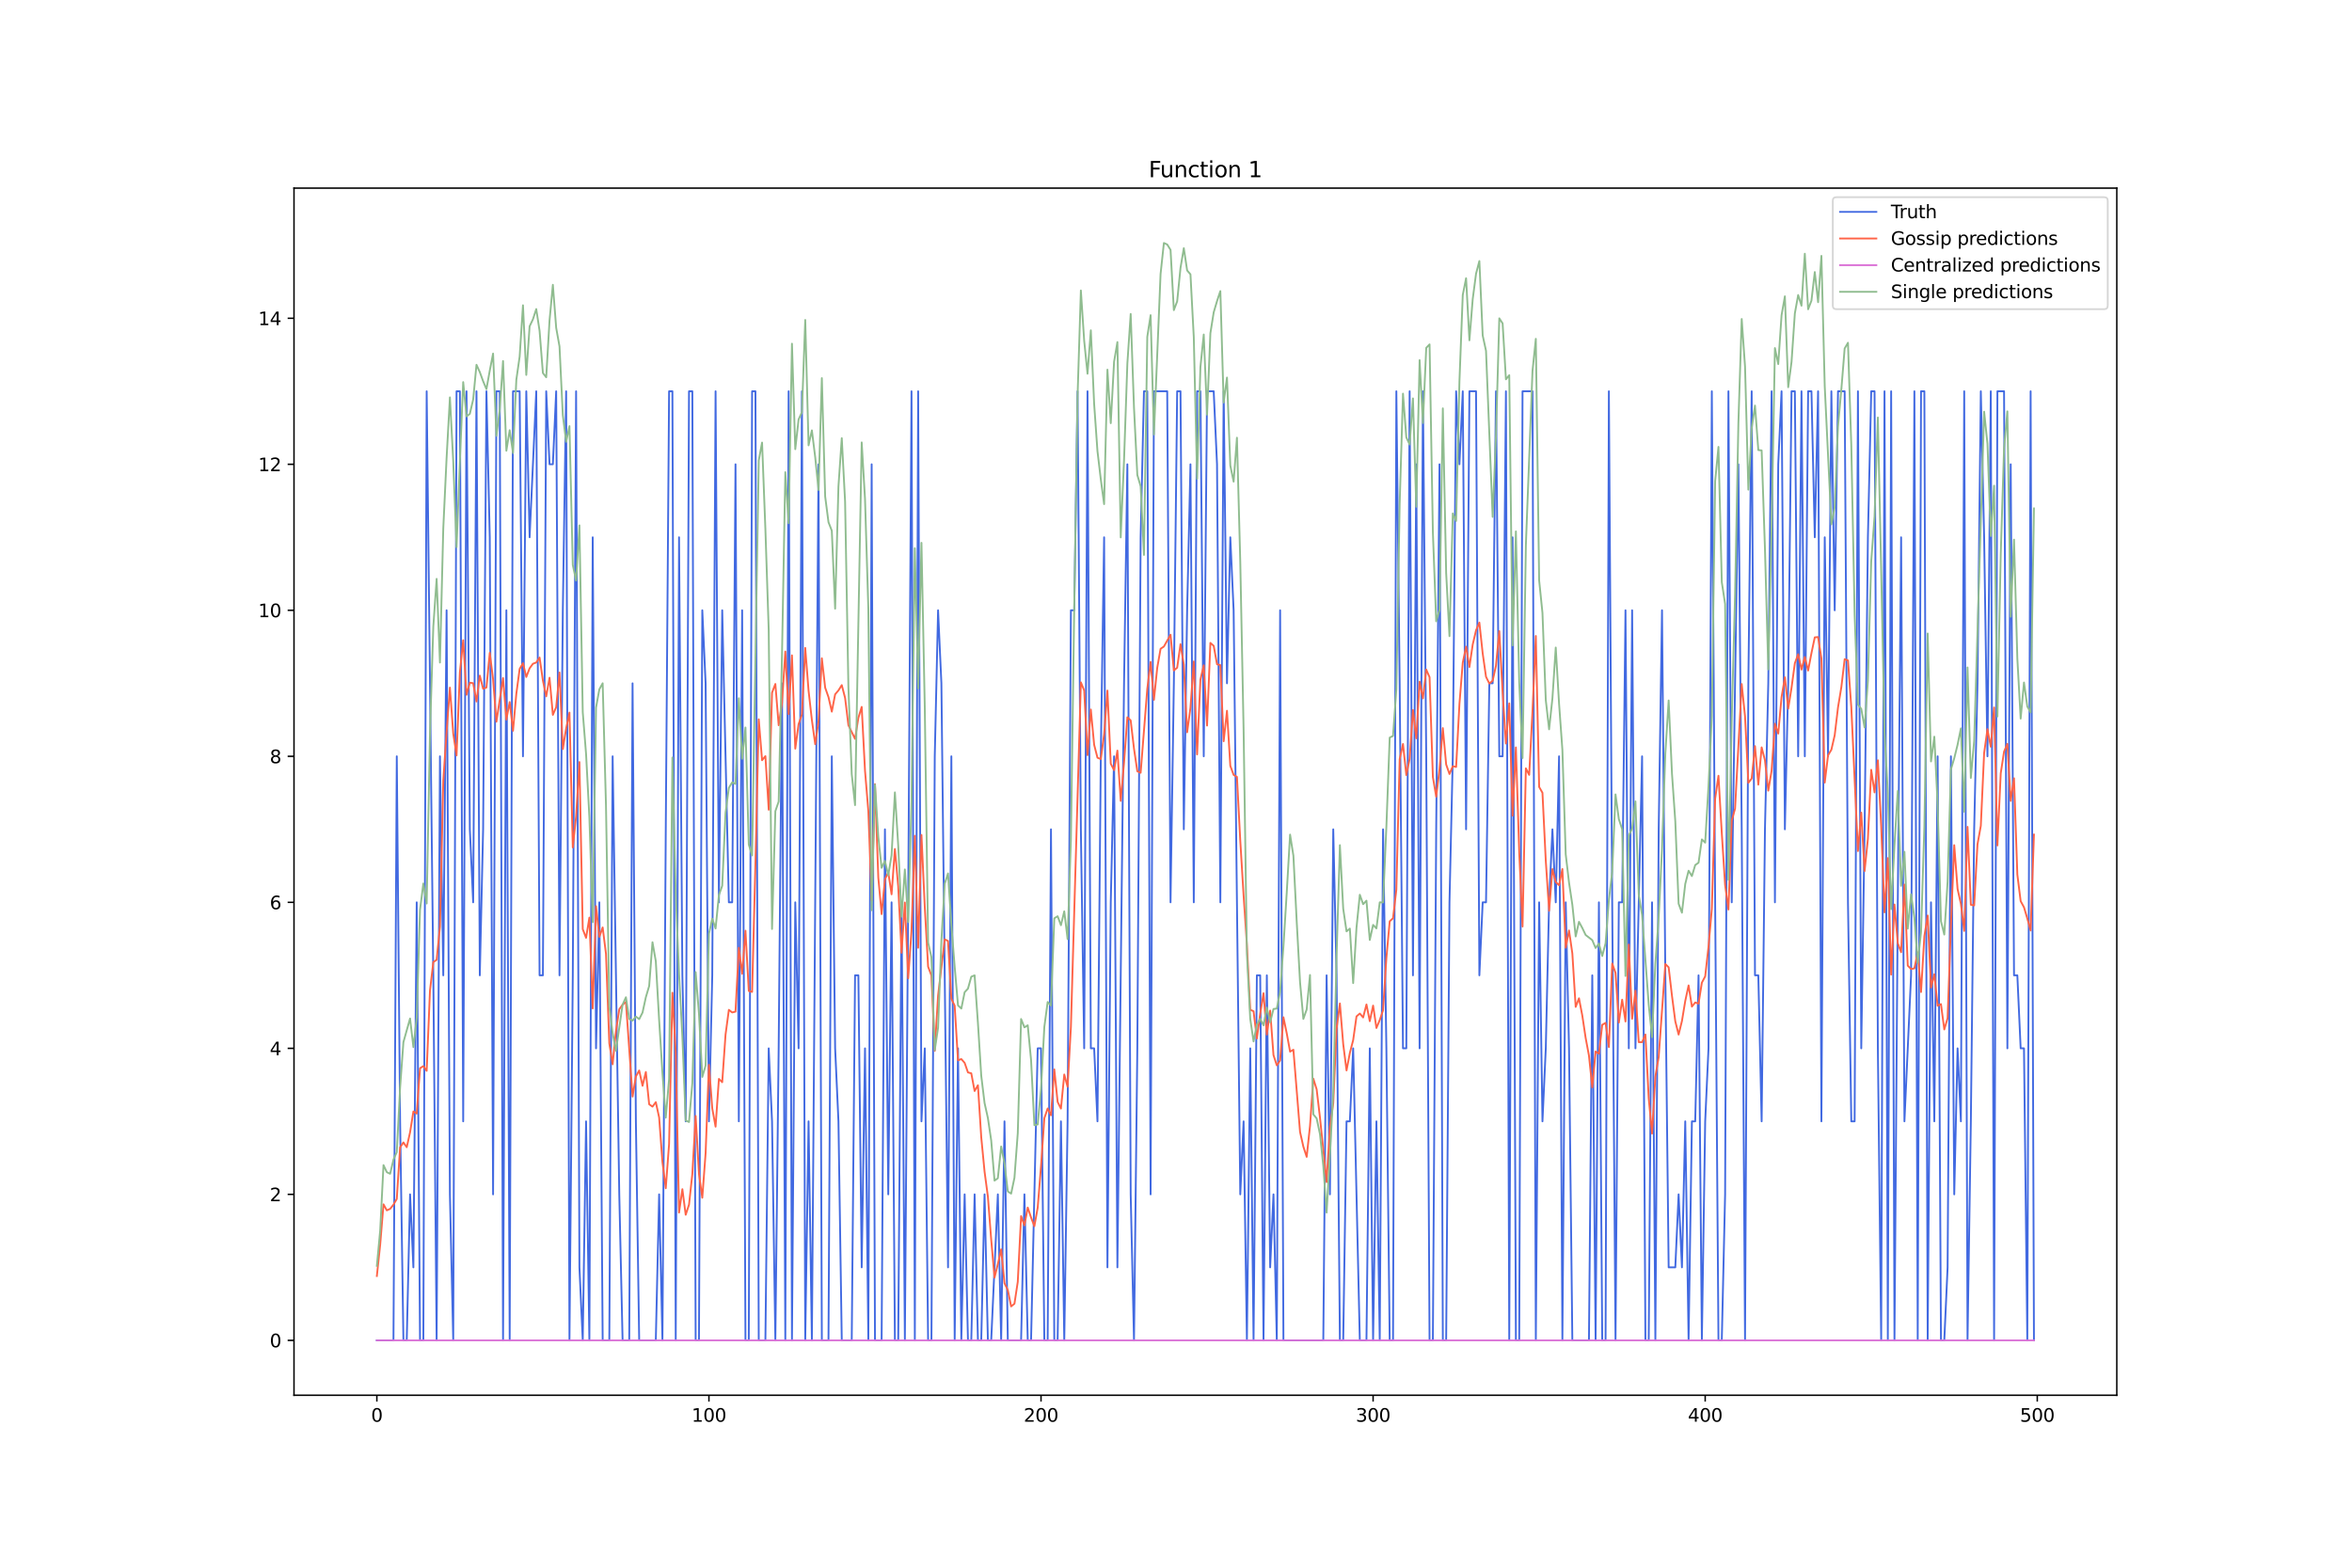 <?xml version="1.0" encoding="utf-8" standalone="no"?>
<!DOCTYPE svg PUBLIC "-//W3C//DTD SVG 1.1//EN"
  "http://www.w3.org/Graphics/SVG/1.1/DTD/svg11.dtd">
<svg xmlns:xlink="http://www.w3.org/1999/xlink" width="1296pt" height="864pt" viewBox="0 0 1296 864" xmlns="http://www.w3.org/2000/svg" version="1.1">
 <defs>
  <style type="text/css">*{stroke-linejoin: round; stroke-linecap: butt}</style>
 </defs>
 <g id="figure_1">
  <g id="patch_1">
   <path d="M 0 864 
L 1296 864 
L 1296 0 
L 0 0 
z
" style="fill: #ffffff"/>
  </g>
  <g id="axes_1">
   <g id="patch_2">
    <path d="M 162 768.96 
L 1166.4 768.96 
L 1166.4 103.68 
L 162 103.68 
z
" style="fill: #ffffff"/>
   </g>
   <g id="matplotlib.axis_1">
    <g id="xtick_1">
     <g id="line2d_1">
      <defs>
       <path id="m7936a903d7" d="M 0 0 
L 0 3.5 
" style="stroke: #000000; stroke-width: 0.8"/>
      </defs>
      <g>
       <use xlink:href="#m7936a903d7" x="207.655" y="768.96" style="stroke: #000000; stroke-width: 0.8"/>
      </g>
     </g>
     <g id="text_1">
      <!-- 0 -->
      <g transform="translate(204.473 783.558) scale(0.1 -0.1)">
       <defs>
        <path id="DejaVuSans-30" d="M 2034 4250 
Q 1547 4250 1301 3770 
Q 1056 3291 1056 2328 
Q 1056 1369 1301 889 
Q 1547 409 2034 409 
Q 2525 409 2770 889 
Q 3016 1369 3016 2328 
Q 3016 3291 2770 3770 
Q 2525 4250 2034 4250 
z
M 2034 4750 
Q 2819 4750 3233 4129 
Q 3647 3509 3647 2328 
Q 3647 1150 3233 529 
Q 2819 -91 2034 -91 
Q 1250 -91 836 529 
Q 422 1150 422 2328 
Q 422 3509 836 4129 
Q 1250 4750 2034 4750 
z
" transform="scale(0.016)"/>
       </defs>
       <use xlink:href="#DejaVuSans-30"/>
      </g>
     </g>
    </g>
    <g id="xtick_2">
     <g id="line2d_2">
      <g>
       <use xlink:href="#m7936a903d7" x="390.639" y="768.96" style="stroke: #000000; stroke-width: 0.8"/>
      </g>
     </g>
     <g id="text_2">
      <!-- 100 -->
      <g transform="translate(381.095 783.558) scale(0.1 -0.1)">
       <defs>
        <path id="DejaVuSans-31" d="M 794 531 
L 1825 531 
L 1825 4091 
L 703 3866 
L 703 4441 
L 1819 4666 
L 2450 4666 
L 2450 531 
L 3481 531 
L 3481 0 
L 794 0 
L 794 531 
z
" transform="scale(0.016)"/>
       </defs>
       <use xlink:href="#DejaVuSans-31"/>
       <use xlink:href="#DejaVuSans-30" x="63.623"/>
       <use xlink:href="#DejaVuSans-30" x="127.246"/>
      </g>
     </g>
    </g>
    <g id="xtick_3">
     <g id="line2d_3">
      <g>
       <use xlink:href="#m7936a903d7" x="573.623" y="768.96" style="stroke: #000000; stroke-width: 0.8"/>
      </g>
     </g>
     <g id="text_3">
      <!-- 200 -->
      <g transform="translate(564.079 783.558) scale(0.1 -0.1)">
       <defs>
        <path id="DejaVuSans-32" d="M 1228 531 
L 3431 531 
L 3431 0 
L 469 0 
L 469 531 
Q 828 903 1448 1529 
Q 2069 2156 2228 2338 
Q 2531 2678 2651 2914 
Q 2772 3150 2772 3378 
Q 2772 3750 2511 3984 
Q 2250 4219 1831 4219 
Q 1534 4219 1204 4116 
Q 875 4013 500 3803 
L 500 4441 
Q 881 4594 1212 4672 
Q 1544 4750 1819 4750 
Q 2544 4750 2975 4387 
Q 3406 4025 3406 3419 
Q 3406 3131 3298 2873 
Q 3191 2616 2906 2266 
Q 2828 2175 2409 1742 
Q 1991 1309 1228 531 
z
" transform="scale(0.016)"/>
       </defs>
       <use xlink:href="#DejaVuSans-32"/>
       <use xlink:href="#DejaVuSans-30" x="63.623"/>
       <use xlink:href="#DejaVuSans-30" x="127.246"/>
      </g>
     </g>
    </g>
    <g id="xtick_4">
     <g id="line2d_4">
      <g>
       <use xlink:href="#m7936a903d7" x="756.607" y="768.96" style="stroke: #000000; stroke-width: 0.8"/>
      </g>
     </g>
     <g id="text_4">
      <!-- 300 -->
      <g transform="translate(747.063 783.558) scale(0.1 -0.1)">
       <defs>
        <path id="DejaVuSans-33" d="M 2597 2516 
Q 3050 2419 3304 2112 
Q 3559 1806 3559 1356 
Q 3559 666 3084 287 
Q 2609 -91 1734 -91 
Q 1441 -91 1130 -33 
Q 819 25 488 141 
L 488 750 
Q 750 597 1062 519 
Q 1375 441 1716 441 
Q 2309 441 2620 675 
Q 2931 909 2931 1356 
Q 2931 1769 2642 2001 
Q 2353 2234 1838 2234 
L 1294 2234 
L 1294 2753 
L 1863 2753 
Q 2328 2753 2575 2939 
Q 2822 3125 2822 3475 
Q 2822 3834 2567 4026 
Q 2313 4219 1838 4219 
Q 1578 4219 1281 4162 
Q 984 4106 628 3988 
L 628 4550 
Q 988 4650 1302 4700 
Q 1616 4750 1894 4750 
Q 2613 4750 3031 4423 
Q 3450 4097 3450 3541 
Q 3450 3153 3228 2886 
Q 3006 2619 2597 2516 
z
" transform="scale(0.016)"/>
       </defs>
       <use xlink:href="#DejaVuSans-33"/>
       <use xlink:href="#DejaVuSans-30" x="63.623"/>
       <use xlink:href="#DejaVuSans-30" x="127.246"/>
      </g>
     </g>
    </g>
    <g id="xtick_5">
     <g id="line2d_5">
      <g>
       <use xlink:href="#m7936a903d7" x="939.591" y="768.96" style="stroke: #000000; stroke-width: 0.8"/>
      </g>
     </g>
     <g id="text_5">
      <!-- 400 -->
      <g transform="translate(930.047 783.558) scale(0.1 -0.1)">
       <defs>
        <path id="DejaVuSans-34" d="M 2419 4116 
L 825 1625 
L 2419 1625 
L 2419 4116 
z
M 2253 4666 
L 3047 4666 
L 3047 1625 
L 3713 1625 
L 3713 1100 
L 3047 1100 
L 3047 0 
L 2419 0 
L 2419 1100 
L 313 1100 
L 313 1709 
L 2253 4666 
z
" transform="scale(0.016)"/>
       </defs>
       <use xlink:href="#DejaVuSans-34"/>
       <use xlink:href="#DejaVuSans-30" x="63.623"/>
       <use xlink:href="#DejaVuSans-30" x="127.246"/>
      </g>
     </g>
    </g>
    <g id="xtick_6">
     <g id="line2d_6">
      <g>
       <use xlink:href="#m7936a903d7" x="1122.575" y="768.96" style="stroke: #000000; stroke-width: 0.8"/>
      </g>
     </g>
     <g id="text_6">
      <!-- 500 -->
      <g transform="translate(1113.032 783.558) scale(0.1 -0.1)">
       <defs>
        <path id="DejaVuSans-35" d="M 691 4666 
L 3169 4666 
L 3169 4134 
L 1269 4134 
L 1269 2991 
Q 1406 3038 1543 3061 
Q 1681 3084 1819 3084 
Q 2600 3084 3056 2656 
Q 3513 2228 3513 1497 
Q 3513 744 3044 326 
Q 2575 -91 1722 -91 
Q 1428 -91 1123 -41 
Q 819 9 494 109 
L 494 744 
Q 775 591 1075 516 
Q 1375 441 1709 441 
Q 2250 441 2565 725 
Q 2881 1009 2881 1497 
Q 2881 1984 2565 2268 
Q 2250 2553 1709 2553 
Q 1456 2553 1204 2497 
Q 953 2441 691 2322 
L 691 4666 
z
" transform="scale(0.016)"/>
       </defs>
       <use xlink:href="#DejaVuSans-35"/>
       <use xlink:href="#DejaVuSans-30" x="63.623"/>
       <use xlink:href="#DejaVuSans-30" x="127.246"/>
      </g>
     </g>
    </g>
   </g>
   <g id="matplotlib.axis_2">
    <g id="ytick_1">
     <g id="line2d_7">
      <defs>
       <path id="m7373521082" d="M 0 0 
L -3.5 0 
" style="stroke: #000000; stroke-width: 0.8"/>
      </defs>
      <g>
       <use xlink:href="#m7373521082" x="162" y="738.72" style="stroke: #000000; stroke-width: 0.8"/>
      </g>
     </g>
     <g id="text_7">
      <!-- 0 -->
      <g transform="translate(148.637 742.519) scale(0.1 -0.1)">
       <use xlink:href="#DejaVuSans-30"/>
      </g>
     </g>
    </g>
    <g id="ytick_2">
     <g id="line2d_8">
      <g>
       <use xlink:href="#m7373521082" x="162" y="658.247" style="stroke: #000000; stroke-width: 0.8"/>
      </g>
     </g>
     <g id="text_8">
      <!-- 2 -->
      <g transform="translate(148.637 662.046) scale(0.1 -0.1)">
       <use xlink:href="#DejaVuSans-32"/>
      </g>
     </g>
    </g>
    <g id="ytick_3">
     <g id="line2d_9">
      <g>
       <use xlink:href="#m7373521082" x="162" y="577.774" style="stroke: #000000; stroke-width: 0.8"/>
      </g>
     </g>
     <g id="text_9">
      <!-- 4 -->
      <g transform="translate(148.637 581.573) scale(0.1 -0.1)">
       <use xlink:href="#DejaVuSans-34"/>
      </g>
     </g>
    </g>
    <g id="ytick_4">
     <g id="line2d_10">
      <g>
       <use xlink:href="#m7373521082" x="162" y="497.301" style="stroke: #000000; stroke-width: 0.8"/>
      </g>
     </g>
     <g id="text_10">
      <!-- 6 -->
      <g transform="translate(148.637 501.101) scale(0.1 -0.1)">
       <defs>
        <path id="DejaVuSans-36" d="M 2113 2584 
Q 1688 2584 1439 2293 
Q 1191 2003 1191 1497 
Q 1191 994 1439 701 
Q 1688 409 2113 409 
Q 2538 409 2786 701 
Q 3034 994 3034 1497 
Q 3034 2003 2786 2293 
Q 2538 2584 2113 2584 
z
M 3366 4563 
L 3366 3988 
Q 3128 4100 2886 4159 
Q 2644 4219 2406 4219 
Q 1781 4219 1451 3797 
Q 1122 3375 1075 2522 
Q 1259 2794 1537 2939 
Q 1816 3084 2150 3084 
Q 2853 3084 3261 2657 
Q 3669 2231 3669 1497 
Q 3669 778 3244 343 
Q 2819 -91 2113 -91 
Q 1303 -91 875 529 
Q 447 1150 447 2328 
Q 447 3434 972 4092 
Q 1497 4750 2381 4750 
Q 2619 4750 2861 4703 
Q 3103 4656 3366 4563 
z
" transform="scale(0.016)"/>
       </defs>
       <use xlink:href="#DejaVuSans-36"/>
      </g>
     </g>
    </g>
    <g id="ytick_5">
     <g id="line2d_11">
      <g>
       <use xlink:href="#m7373521082" x="162" y="416.828" style="stroke: #000000; stroke-width: 0.8"/>
      </g>
     </g>
     <g id="text_11">
      <!-- 8 -->
      <g transform="translate(148.637 420.628) scale(0.1 -0.1)">
       <defs>
        <path id="DejaVuSans-38" d="M 2034 2216 
Q 1584 2216 1326 1975 
Q 1069 1734 1069 1313 
Q 1069 891 1326 650 
Q 1584 409 2034 409 
Q 2484 409 2743 651 
Q 3003 894 3003 1313 
Q 3003 1734 2745 1975 
Q 2488 2216 2034 2216 
z
M 1403 2484 
Q 997 2584 770 2862 
Q 544 3141 544 3541 
Q 544 4100 942 4425 
Q 1341 4750 2034 4750 
Q 2731 4750 3128 4425 
Q 3525 4100 3525 3541 
Q 3525 3141 3298 2862 
Q 3072 2584 2669 2484 
Q 3125 2378 3379 2068 
Q 3634 1759 3634 1313 
Q 3634 634 3220 271 
Q 2806 -91 2034 -91 
Q 1263 -91 848 271 
Q 434 634 434 1313 
Q 434 1759 690 2068 
Q 947 2378 1403 2484 
z
M 1172 3481 
Q 1172 3119 1398 2916 
Q 1625 2713 2034 2713 
Q 2441 2713 2670 2916 
Q 2900 3119 2900 3481 
Q 2900 3844 2670 4047 
Q 2441 4250 2034 4250 
Q 1625 4250 1398 4047 
Q 1172 3844 1172 3481 
z
" transform="scale(0.016)"/>
       </defs>
       <use xlink:href="#DejaVuSans-38"/>
      </g>
     </g>
    </g>
    <g id="ytick_6">
     <g id="line2d_12">
      <g>
       <use xlink:href="#m7373521082" x="162" y="336.355" style="stroke: #000000; stroke-width: 0.8"/>
      </g>
     </g>
     <g id="text_12">
      <!-- 10 -->
      <g transform="translate(142.275 340.155) scale(0.1 -0.1)">
       <use xlink:href="#DejaVuSans-31"/>
       <use xlink:href="#DejaVuSans-30" x="63.623"/>
      </g>
     </g>
    </g>
    <g id="ytick_7">
     <g id="line2d_13">
      <g>
       <use xlink:href="#m7373521082" x="162" y="255.883" style="stroke: #000000; stroke-width: 0.8"/>
      </g>
     </g>
     <g id="text_13">
      <!-- 12 -->
      <g transform="translate(142.275 259.682) scale(0.1 -0.1)">
       <use xlink:href="#DejaVuSans-31"/>
       <use xlink:href="#DejaVuSans-32" x="63.623"/>
      </g>
     </g>
    </g>
    <g id="ytick_8">
     <g id="line2d_14">
      <g>
       <use xlink:href="#m7373521082" x="162" y="175.41" style="stroke: #000000; stroke-width: 0.8"/>
      </g>
     </g>
     <g id="text_14">
      <!-- 14 -->
      <g transform="translate(142.275 179.209) scale(0.1 -0.1)">
       <use xlink:href="#DejaVuSans-31"/>
       <use xlink:href="#DejaVuSans-34" x="63.623"/>
      </g>
     </g>
    </g>
   </g>
   <g id="line2d_15">
    <path d="M 207.655 738.72 
L 216.804 738.72 
L 218.634 416.828 
L 220.463 618.011 
L 222.293 738.72 
L 224.123 738.72 
L 225.953 658.247 
L 227.783 698.484 
L 229.613 497.301 
L 231.442 738.72 
L 233.272 738.72 
L 235.102 215.646 
L 238.762 537.538 
L 240.592 738.72 
L 242.422 416.828 
L 244.251 537.538 
L 246.081 336.355 
L 247.911 658.247 
L 249.741 738.72 
L 251.571 215.646 
L 253.401 215.646 
L 255.23 618.011 
L 257.06 215.646 
L 258.89 457.065 
L 260.72 497.301 
L 262.55 215.646 
L 264.38 537.538 
L 266.209 457.065 
L 268.039 215.646 
L 269.869 296.119 
L 271.699 658.247 
L 273.529 215.646 
L 275.359 215.646 
L 277.189 738.72 
L 279.018 336.355 
L 280.848 738.72 
L 282.678 215.646 
L 286.338 215.646 
L 288.168 416.828 
L 289.997 215.646 
L 291.827 296.119 
L 295.487 215.646 
L 297.317 537.538 
L 299.147 537.538 
L 300.976 215.646 
L 302.806 255.883 
L 304.636 255.883 
L 306.466 215.646 
L 308.296 537.538 
L 310.126 336.355 
L 311.956 215.646 
L 313.785 738.72 
L 315.615 537.538 
L 317.445 215.646 
L 319.275 698.484 
L 321.105 738.72 
L 322.935 618.011 
L 324.764 738.72 
L 326.594 296.119 
L 328.424 577.774 
L 330.254 497.301 
L 332.084 738.72 
L 335.743 738.72 
L 337.573 416.828 
L 341.233 658.247 
L 343.063 738.72 
L 346.723 738.72 
L 348.552 376.592 
L 350.382 618.011 
L 352.212 738.72 
L 361.361 738.72 
L 363.191 658.247 
L 365.021 738.72 
L 366.851 457.065 
L 368.681 215.646 
L 370.51 215.646 
L 372.34 738.72 
L 374.17 296.119 
L 376 537.538 
L 377.83 618.011 
L 379.66 215.646 
L 381.489 215.646 
L 383.319 738.72 
L 385.149 738.72 
L 386.979 336.355 
L 388.809 376.592 
L 390.639 618.011 
L 392.469 537.538 
L 394.298 215.646 
L 396.128 497.301 
L 397.958 336.355 
L 401.618 497.301 
L 403.448 497.301 
L 405.277 255.883 
L 407.107 618.011 
L 408.937 336.355 
L 410.767 738.72 
L 412.597 738.72 
L 414.427 215.646 
L 416.256 215.646 
L 418.086 738.72 
L 421.746 738.72 
L 423.576 577.774 
L 425.406 618.011 
L 427.236 738.72 
L 429.065 577.774 
L 430.895 376.592 
L 432.725 738.72 
L 434.555 215.646 
L 436.385 738.72 
L 438.215 497.301 
L 440.044 577.774 
L 441.874 215.646 
L 443.704 738.72 
L 445.534 618.011 
L 447.364 738.72 
L 451.023 255.883 
L 452.853 738.72 
L 456.513 738.72 
L 458.343 416.828 
L 460.173 577.774 
L 462.003 618.011 
L 463.832 738.72 
L 469.322 738.72 
L 471.152 537.538 
L 472.982 537.538 
L 474.811 698.484 
L 476.641 577.774 
L 478.471 738.72 
L 480.301 255.883 
L 482.131 738.72 
L 485.79 738.72 
L 487.62 457.065 
L 489.45 658.247 
L 491.28 497.301 
L 493.11 738.72 
L 494.94 738.72 
L 496.77 497.301 
L 498.599 738.72 
L 500.429 497.301 
L 502.259 215.646 
L 504.089 738.72 
L 505.919 215.646 
L 507.749 618.011 
L 509.578 577.774 
L 511.408 738.72 
L 513.238 738.72 
L 515.068 416.828 
L 516.898 336.355 
L 518.728 376.592 
L 522.387 698.484 
L 524.217 416.828 
L 526.047 738.72 
L 527.877 577.774 
L 529.707 738.72 
L 531.536 658.247 
L 533.366 738.72 
L 535.196 738.72 
L 537.026 658.247 
L 538.856 738.72 
L 540.686 738.72 
L 542.516 658.247 
L 544.345 738.72 
L 546.175 738.72 
L 549.835 658.247 
L 551.665 738.72 
L 553.495 618.011 
L 555.324 738.72 
L 562.644 738.72 
L 564.474 658.247 
L 566.303 738.72 
L 568.133 738.72 
L 571.793 577.774 
L 573.623 577.774 
L 575.453 738.72 
L 577.283 738.72 
L 579.112 457.065 
L 580.942 738.72 
L 582.772 738.72 
L 584.602 618.011 
L 586.432 738.72 
L 588.262 618.011 
L 590.091 336.355 
L 591.921 336.355 
L 593.751 215.646 
L 595.581 457.065 
L 597.411 577.774 
L 599.241 215.646 
L 601.07 577.774 
L 602.9 577.774 
L 604.73 618.011 
L 606.56 416.828 
L 608.39 296.119 
L 610.22 698.484 
L 612.05 497.301 
L 613.879 416.828 
L 615.709 698.484 
L 619.369 376.592 
L 621.199 255.883 
L 623.029 658.247 
L 624.858 738.72 
L 626.688 577.774 
L 628.518 296.119 
L 630.348 215.646 
L 632.178 215.646 
L 634.008 658.247 
L 635.837 215.646 
L 643.157 215.646 
L 644.987 497.301 
L 646.817 376.592 
L 648.646 215.646 
L 650.476 215.646 
L 652.306 457.065 
L 654.136 336.355 
L 655.966 255.883 
L 657.796 497.301 
L 659.625 215.646 
L 661.455 215.646 
L 663.285 416.828 
L 665.115 215.646 
L 668.775 215.646 
L 670.604 255.883 
L 672.434 497.301 
L 674.264 215.646 
L 676.094 376.592 
L 677.924 296.119 
L 679.754 336.355 
L 683.413 658.247 
L 685.243 618.011 
L 687.073 738.72 
L 688.903 577.774 
L 690.733 738.72 
L 692.563 537.538 
L 694.392 537.538 
L 696.222 738.72 
L 698.052 537.538 
L 699.882 698.484 
L 701.712 658.247 
L 703.542 738.72 
L 705.371 336.355 
L 707.201 738.72 
L 729.159 738.72 
L 730.989 537.538 
L 732.819 658.247 
L 734.649 457.065 
L 736.479 537.538 
L 738.309 738.72 
L 740.138 738.72 
L 741.968 618.011 
L 743.798 618.011 
L 745.628 577.774 
L 749.288 738.72 
L 752.947 738.72 
L 754.777 577.774 
L 756.607 738.72 
L 758.437 618.011 
L 760.267 738.72 
L 762.097 457.065 
L 763.926 577.774 
L 765.756 738.72 
L 767.586 738.72 
L 769.416 215.646 
L 771.246 376.592 
L 773.076 577.774 
L 774.905 577.774 
L 776.735 215.646 
L 778.565 537.538 
L 780.395 255.883 
L 782.225 577.774 
L 784.055 215.646 
L 785.884 416.828 
L 787.714 738.72 
L 789.544 738.72 
L 791.374 457.065 
L 793.204 255.883 
L 795.034 738.72 
L 796.864 738.72 
L 798.693 497.301 
L 800.523 416.828 
L 802.353 215.646 
L 804.183 255.883 
L 806.013 215.646 
L 807.843 457.065 
L 809.672 215.646 
L 813.332 215.646 
L 815.162 537.538 
L 816.992 497.301 
L 818.822 497.301 
L 820.651 376.592 
L 822.481 376.592 
L 824.311 215.646 
L 826.141 416.828 
L 827.971 416.828 
L 829.801 215.646 
L 831.63 738.72 
L 833.46 296.119 
L 835.29 738.72 
L 837.12 738.72 
L 838.95 215.646 
L 844.439 215.646 
L 846.269 738.72 
L 848.099 497.301 
L 849.929 618.011 
L 851.759 577.774 
L 853.589 497.301 
L 855.418 457.065 
L 857.248 497.301 
L 859.078 416.828 
L 860.908 738.72 
L 862.738 497.301 
L 864.568 577.774 
L 866.397 738.72 
L 875.547 738.72 
L 877.377 537.538 
L 879.206 738.72 
L 881.036 497.301 
L 882.866 738.72 
L 884.696 738.72 
L 886.526 215.646 
L 888.356 497.301 
L 890.185 738.72 
L 892.015 497.301 
L 893.845 497.301 
L 895.675 336.355 
L 897.505 577.774 
L 899.335 336.355 
L 901.164 577.774 
L 904.824 416.828 
L 906.654 738.72 
L 908.484 738.72 
L 910.314 497.301 
L 912.144 738.72 
L 913.973 457.065 
L 915.803 336.355 
L 917.633 537.538 
L 919.463 698.484 
L 923.123 698.484 
L 924.952 658.247 
L 926.782 698.484 
L 928.612 618.011 
L 930.442 738.72 
L 932.272 618.011 
L 934.102 618.011 
L 935.931 537.538 
L 937.761 738.72 
L 939.591 618.011 
L 941.421 577.774 
L 943.251 215.646 
L 945.081 497.301 
L 946.911 738.72 
L 948.74 738.72 
L 950.57 658.247 
L 952.4 215.646 
L 954.23 497.301 
L 957.89 255.883 
L 959.719 457.065 
L 961.549 738.72 
L 963.379 376.592 
L 965.209 215.646 
L 967.039 537.538 
L 968.869 537.538 
L 970.698 618.011 
L 972.528 457.065 
L 974.358 376.592 
L 976.188 215.646 
L 978.018 497.301 
L 979.848 255.883 
L 981.678 215.646 
L 983.507 457.065 
L 985.337 376.592 
L 987.167 215.646 
L 988.997 215.646 
L 990.827 416.828 
L 992.657 215.646 
L 994.486 416.828 
L 996.316 215.646 
L 998.146 215.646 
L 999.976 296.119 
L 1001.806 215.646 
L 1003.636 618.011 
L 1005.465 296.119 
L 1007.295 416.828 
L 1009.125 215.646 
L 1010.955 336.355 
L 1012.785 215.646 
L 1016.444 215.646 
L 1018.274 497.301 
L 1020.104 618.011 
L 1021.934 618.011 
L 1023.764 215.646 
L 1025.594 577.774 
L 1027.424 457.065 
L 1029.253 296.119 
L 1031.083 215.646 
L 1032.913 215.646 
L 1034.743 577.774 
L 1036.573 738.72 
L 1038.403 215.646 
L 1040.232 738.72 
L 1042.062 215.646 
L 1043.892 738.72 
L 1045.722 497.301 
L 1047.552 296.119 
L 1049.382 618.011 
L 1053.041 537.538 
L 1054.871 215.646 
L 1056.701 738.72 
L 1058.531 215.646 
L 1060.361 215.646 
L 1062.191 738.72 
L 1064.02 497.301 
L 1065.85 618.011 
L 1067.68 416.828 
L 1069.51 738.72 
L 1071.34 738.72 
L 1073.17 698.484 
L 1074.999 416.828 
L 1076.829 658.247 
L 1078.659 577.774 
L 1080.489 618.011 
L 1082.319 215.646 
L 1084.149 738.72 
L 1085.978 618.011 
L 1087.808 457.065 
L 1089.638 376.592 
L 1091.468 215.646 
L 1093.298 296.119 
L 1095.128 416.828 
L 1096.958 215.646 
L 1098.787 738.72 
L 1100.617 215.646 
L 1104.277 215.646 
L 1106.107 577.774 
L 1107.937 255.883 
L 1109.766 537.538 
L 1111.596 537.538 
L 1113.426 577.774 
L 1115.256 577.774 
L 1117.086 738.72 
L 1118.916 215.646 
L 1120.745 738.72 
L 1120.745 738.72 
" clip-path="url(#p7a20e6194d)" style="fill: none; stroke: #4169e1; stroke-linecap: square"/>
   </g>
   <g id="line2d_16">
    <path d="M 207.655 703.245 
L 209.484 686.059 
L 211.314 663.745 
L 213.144 667.067 
L 214.974 666.237 
L 216.804 663.927 
L 218.634 660.778 
L 220.463 632.341 
L 222.293 629.63 
L 224.123 632.258 
L 225.953 624.051 
L 227.783 612.562 
L 229.613 613.762 
L 231.442 588.729 
L 233.272 587.564 
L 235.102 590.191 
L 236.932 545.884 
L 238.762 530.234 
L 240.592 529.013 
L 242.422 510.707 
L 244.251 430.162 
L 246.081 403.496 
L 247.911 378.97 
L 249.741 404.262 
L 251.571 416.342 
L 253.401 370.498 
L 255.23 352.848 
L 257.06 382.925 
L 258.89 376.242 
L 260.72 376.52 
L 262.55 386.631 
L 264.38 372.362 
L 266.209 379.588 
L 268.039 378.927 
L 269.869 359.785 
L 271.699 374.361 
L 273.529 397.749 
L 277.189 373.714 
L 279.018 396.606 
L 280.848 386.896 
L 282.678 402.761 
L 284.508 382.353 
L 286.338 368.648 
L 288.168 365.495 
L 289.997 373.114 
L 291.827 368.307 
L 293.657 365.825 
L 295.487 365.119 
L 297.317 362.382 
L 299.147 375.065 
L 300.976 383.778 
L 302.806 373.511 
L 304.636 393.987 
L 306.466 389.744 
L 308.296 370.627 
L 310.126 412.841 
L 311.956 401.439 
L 313.785 392.716 
L 315.615 467.042 
L 317.445 450.041 
L 319.275 419.99 
L 321.105 512.078 
L 322.935 516.86 
L 324.764 505.721 
L 326.594 555.803 
L 328.424 499.417 
L 330.254 516.322 
L 332.084 511.139 
L 333.914 525.716 
L 335.743 575.014 
L 337.573 586.575 
L 339.403 568.188 
L 341.233 556.231 
L 343.063 553.697 
L 344.893 552.138 
L 348.552 604.353 
L 350.382 593.289 
L 352.212 589.962 
L 354.042 598.417 
L 355.872 590.805 
L 357.702 608.604 
L 359.531 609.895 
L 361.361 607.431 
L 363.191 615.839 
L 365.021 640.421 
L 366.851 654.874 
L 368.681 630.477 
L 370.51 547.113 
L 372.34 580.101 
L 374.17 668.287 
L 376 655.388 
L 377.83 669.499 
L 379.66 663.945 
L 381.489 647.017 
L 383.319 615.048 
L 385.149 647 
L 386.979 660.116 
L 388.809 635.485 
L 390.639 586.889 
L 392.469 610.874 
L 394.298 620.948 
L 396.128 594.616 
L 397.958 596.43 
L 399.788 570.19 
L 401.618 556.551 
L 403.448 557.997 
L 405.277 557.547 
L 407.107 522.359 
L 408.937 536.686 
L 410.767 512.935 
L 412.597 546.163 
L 414.427 546.664 
L 416.256 476.263 
L 418.086 396.435 
L 419.916 418.993 
L 421.746 416.725 
L 423.576 446.277 
L 425.406 381.749 
L 427.236 376.948 
L 429.065 399.702 
L 430.895 387.598 
L 432.725 359.066 
L 434.555 393.565 
L 436.385 361.191 
L 438.215 412.613 
L 440.044 399.117 
L 441.874 393.782 
L 443.704 357.079 
L 445.534 380.67 
L 447.364 396.813 
L 449.194 410.16 
L 451.023 397.604 
L 452.853 362.803 
L 454.683 378.994 
L 456.513 384.208 
L 458.343 392.208 
L 460.173 382.654 
L 462.003 380.51 
L 463.832 377.58 
L 465.662 384.635 
L 467.492 399.675 
L 471.152 407.225 
L 472.982 395.634 
L 474.811 389.584 
L 476.641 424.79 
L 478.471 446.999 
L 480.301 496.26 
L 482.131 432.155 
L 483.961 483.678 
L 485.79 503.8 
L 487.62 484.618 
L 489.45 480.747 
L 491.28 492.885 
L 493.11 467.904 
L 494.94 488.596 
L 496.77 525.087 
L 498.599 497.386 
L 500.429 539.182 
L 502.259 513.175 
L 504.089 460.622 
L 505.919 522.355 
L 507.749 460.169 
L 509.578 499.99 
L 511.408 532.776 
L 513.238 537.629 
L 515.068 579.162 
L 516.898 548.691 
L 520.557 517.693 
L 522.387 518.61 
L 524.217 550.48 
L 526.047 554.261 
L 527.877 584.374 
L 529.707 583.684 
L 531.536 585.776 
L 533.366 591.048 
L 535.196 591.53 
L 537.026 601.295 
L 538.856 598.112 
L 540.686 626.801 
L 542.516 645.739 
L 544.345 659.441 
L 546.175 683.229 
L 548.005 704.143 
L 549.835 696.664 
L 551.665 688.551 
L 553.495 707.248 
L 555.324 710.96 
L 557.154 720.005 
L 558.984 718.524 
L 560.814 706.436 
L 562.644 670.242 
L 564.474 675.32 
L 566.303 665.517 
L 568.133 670.994 
L 569.963 675.808 
L 571.793 665.579 
L 573.623 642.757 
L 575.453 616.287 
L 577.283 610.907 
L 579.112 614.667 
L 580.942 589.368 
L 582.772 607.305 
L 584.602 610.969 
L 586.432 592.175 
L 588.262 598.966 
L 590.091 565.99 
L 595.581 376.048 
L 597.411 380.506 
L 599.241 416.192 
L 601.07 391.035 
L 602.9 410.475 
L 604.73 417.606 
L 606.56 418.358 
L 608.39 404.753 
L 610.22 380.594 
L 612.05 420.912 
L 613.879 424.452 
L 615.709 413.678 
L 617.539 441.398 
L 619.369 420.336 
L 621.199 395.288 
L 623.029 397.05 
L 624.858 412.622 
L 626.688 425.077 
L 628.518 425.911 
L 632.178 379.589 
L 634.008 364.809 
L 635.837 385.702 
L 637.667 368.016 
L 639.497 357.564 
L 641.327 356.33 
L 644.987 349.823 
L 646.817 369.505 
L 648.646 367.987 
L 650.476 355.035 
L 652.306 366.292 
L 654.136 403.583 
L 655.966 390.054 
L 657.796 364.538 
L 659.625 415.778 
L 661.455 374.559 
L 663.285 366.658 
L 665.115 399.899 
L 666.945 354.311 
L 668.775 355.94 
L 670.604 366.108 
L 672.434 366.552 
L 674.264 408.523 
L 676.094 391.707 
L 677.924 422.083 
L 679.754 427.088 
L 681.583 428.153 
L 683.413 463.3 
L 685.243 493.414 
L 687.073 520.775 
L 688.903 556.488 
L 690.733 557.33 
L 692.563 572.331 
L 694.392 558.806 
L 696.222 547.389 
L 698.052 570.203 
L 699.882 556.945 
L 701.712 581.482 
L 703.542 587.152 
L 705.371 584.47 
L 707.201 560.638 
L 709.031 569.546 
L 710.861 579.6 
L 712.691 578.543 
L 716.35 623.858 
L 718.18 631.958 
L 720.01 637.594 
L 721.84 620.56 
L 723.67 594.475 
L 725.5 600.375 
L 727.33 615.878 
L 730.989 651.488 
L 732.819 621.073 
L 734.649 607.97 
L 736.479 567.078 
L 738.309 553.032 
L 740.138 575.462 
L 741.968 589.947 
L 743.798 580.308 
L 745.628 573.214 
L 747.458 560.171 
L 749.288 558.582 
L 751.117 560.761 
L 752.947 553.586 
L 754.777 562.808 
L 756.607 554.221 
L 758.437 566.564 
L 760.267 562.176 
L 762.097 556.743 
L 763.926 527.998 
L 765.756 507.75 
L 767.586 506.068 
L 769.416 490.344 
L 771.246 418.422 
L 773.076 410.037 
L 774.905 427.185 
L 776.735 418.271 
L 778.565 391.276 
L 780.395 406.904 
L 782.225 375.689 
L 784.055 384.895 
L 785.884 369.014 
L 787.714 373.214 
L 789.544 428.176 
L 791.374 439.093 
L 793.204 423.976 
L 795.034 401.288 
L 796.864 421.304 
L 798.693 426.589 
L 800.523 422.254 
L 802.353 422.697 
L 804.183 387.887 
L 806.013 365.203 
L 807.843 356.403 
L 809.672 367.625 
L 811.502 355.183 
L 813.332 347.396 
L 815.162 343.1 
L 816.992 360.122 
L 818.822 372.995 
L 820.651 376.706 
L 822.481 375.167 
L 824.311 366.882 
L 826.141 347.811 
L 827.971 381.607 
L 829.801 409.786 
L 831.63 387.645 
L 833.46 449.532 
L 835.29 411.92 
L 837.12 469.629 
L 838.95 510.643 
L 840.78 423.452 
L 842.61 427.067 
L 844.439 391.921 
L 846.269 350.495 
L 848.099 433.704 
L 849.929 436.934 
L 851.759 474.459 
L 853.589 501.911 
L 855.418 478.971 
L 857.248 486.139 
L 859.078 487.871 
L 860.908 478.949 
L 862.738 522.302 
L 864.568 512.804 
L 866.397 525.486 
L 868.227 554.937 
L 870.057 550.197 
L 871.887 559.759 
L 873.717 572 
L 875.547 581.776 
L 877.377 599.295 
L 879.206 579.505 
L 881.036 580.719 
L 882.866 564.793 
L 884.696 563.745 
L 886.526 577.087 
L 888.356 531.017 
L 890.185 536.198 
L 892.015 563.572 
L 893.845 550.951 
L 895.675 562.97 
L 897.505 520.6 
L 899.335 561.487 
L 901.164 545.974 
L 902.994 574.362 
L 904.824 574.384 
L 906.654 570.152 
L 908.484 605.34 
L 910.314 624.763 
L 912.144 593.331 
L 913.973 582.554 
L 917.633 531.304 
L 919.463 533.128 
L 921.293 548.832 
L 923.123 562.897 
L 924.952 570.187 
L 926.782 562.721 
L 928.612 551.638 
L 930.442 543.092 
L 932.272 554.777 
L 934.102 552.485 
L 935.931 553.125 
L 937.761 541.586 
L 939.591 538.11 
L 941.421 521.755 
L 943.251 500.852 
L 945.081 440.207 
L 946.911 427.538 
L 948.74 459.19 
L 950.57 487.737 
L 952.4 501.287 
L 954.23 452.303 
L 956.06 445.634 
L 959.719 376.994 
L 961.549 394.83 
L 963.379 431.428 
L 965.209 429.082 
L 967.039 411.215 
L 968.869 432.442 
L 970.698 411.898 
L 972.528 419.005 
L 974.358 435.754 
L 976.188 424.775 
L 978.018 398.856 
L 979.848 404.319 
L 981.678 384.17 
L 983.507 373.278 
L 985.337 390.583 
L 987.167 379.068 
L 988.997 365.526 
L 990.827 360.567 
L 992.657 369.016 
L 994.486 362.092 
L 996.316 369.557 
L 998.146 359.934 
L 999.976 351.265 
L 1001.806 351.097 
L 1003.636 362.986 
L 1005.465 431.318 
L 1007.295 416.248 
L 1009.125 413.196 
L 1010.955 405.223 
L 1012.785 389.817 
L 1014.615 378.728 
L 1016.444 363.298 
L 1018.274 363.977 
L 1020.104 389.76 
L 1023.764 469.048 
L 1025.594 447.873 
L 1027.424 480.04 
L 1029.253 462.343 
L 1031.083 424.259 
L 1032.913 436.723 
L 1034.743 418.997 
L 1036.573 455.087 
L 1038.403 502.854 
L 1040.232 472.936 
L 1042.062 537.144 
L 1043.892 498.505 
L 1045.722 519.874 
L 1047.552 524.787 
L 1049.382 487.492 
L 1051.211 532.197 
L 1053.041 534.036 
L 1054.871 533.718 
L 1056.701 524.917 
L 1058.531 546.747 
L 1060.361 515.934 
L 1062.191 504.548 
L 1064.02 544.269 
L 1065.85 536.907 
L 1067.68 554.294 
L 1069.51 553.397 
L 1071.34 567.366 
L 1073.17 561.157 
L 1074.999 509.761 
L 1076.829 465.794 
L 1078.659 489.92 
L 1080.489 498.111 
L 1082.319 513.074 
L 1084.149 455.703 
L 1085.978 498.654 
L 1087.808 499.013 
L 1089.638 465.336 
L 1091.468 455.123 
L 1093.298 414.981 
L 1095.128 401.86 
L 1096.958 411.596 
L 1098.787 389.902 
L 1100.617 465.967 
L 1102.447 426.183 
L 1104.277 414.228 
L 1106.107 409.952 
L 1107.937 441.408 
L 1109.766 428.926 
L 1111.596 481.982 
L 1113.426 496.636 
L 1115.256 500.013 
L 1117.086 506.191 
L 1118.916 512.823 
L 1120.745 459.974 
L 1120.745 459.974 
" clip-path="url(#p7a20e6194d)" style="fill: none; stroke: #ff6347; stroke-linecap: square"/>
   </g>
   <g id="line2d_17">
    <path d="M 207.655 738.72 
L 1120.745 738.72 
L 1120.745 738.72 
" clip-path="url(#p7a20e6194d)" style="fill: none; stroke: #da70d6; stroke-linecap: square"/>
   </g>
   <g id="line2d_18">
    <path d="M 207.655 697.646 
L 209.484 678.214 
L 211.314 642.127 
L 213.144 646.031 
L 214.974 646.899 
L 216.804 639.092 
L 218.634 634.982 
L 220.463 599.408 
L 222.293 574.349 
L 225.953 561.316 
L 227.783 577.103 
L 229.613 561.017 
L 231.442 501.388 
L 233.272 486.927 
L 235.102 497.969 
L 236.932 403.862 
L 238.762 345.373 
L 240.592 319.023 
L 242.422 365.154 
L 244.251 291.231 
L 246.081 252.449 
L 247.911 219 
L 249.741 254.221 
L 251.571 301.549 
L 253.401 254.377 
L 255.23 210.585 
L 257.06 229.486 
L 258.89 228.073 
L 260.72 220.173 
L 262.55 201.04 
L 264.38 205.064 
L 266.209 210.092 
L 268.039 214.462 
L 269.869 204.239 
L 271.699 194.862 
L 273.529 240.168 
L 275.359 225.774 
L 277.189 198.962 
L 279.018 248.4 
L 280.848 237.076 
L 282.678 249.68 
L 284.508 209.301 
L 286.338 196.492 
L 288.168 168.235 
L 289.997 206.648 
L 291.827 179.835 
L 293.657 175.966 
L 295.487 170.324 
L 297.317 182.341 
L 299.147 205.569 
L 300.976 207.926 
L 302.806 176.59 
L 304.636 156.957 
L 306.466 180.662 
L 308.296 190.913 
L 310.126 228.806 
L 311.956 243.521 
L 313.785 234.834 
L 315.615 311.41 
L 317.445 319.964 
L 319.275 289.535 
L 321.105 392.491 
L 322.935 415.551 
L 324.764 450.399 
L 326.594 508.256 
L 328.424 389.964 
L 330.254 379.89 
L 332.084 376.557 
L 333.914 444.097 
L 335.743 554.8 
L 337.573 569.395 
L 339.403 579.145 
L 343.063 553.641 
L 344.893 549.621 
L 346.723 561.57 
L 348.552 562.491 
L 350.382 560.258 
L 352.212 561.681 
L 354.042 558.068 
L 355.872 549.62 
L 357.702 543.418 
L 359.531 519.286 
L 361.361 529.737 
L 363.191 562.107 
L 365.021 591.358 
L 366.851 615.979 
L 368.681 594.734 
L 370.51 417.482 
L 372.34 492.605 
L 374.17 536.772 
L 376 571.336 
L 377.83 617.516 
L 379.66 618.389 
L 381.489 596.982 
L 383.319 535.763 
L 385.149 558.724 
L 386.979 593.54 
L 388.809 587.233 
L 390.639 514.593 
L 392.469 506.299 
L 394.298 511.727 
L 396.128 493.334 
L 397.958 488.17 
L 399.788 447.977 
L 401.618 434.195 
L 403.448 431.187 
L 405.277 432.018 
L 407.107 384.789 
L 408.937 418.208 
L 410.767 400.939 
L 412.597 465.47 
L 414.427 471.477 
L 418.086 253.763 
L 419.916 243.909 
L 421.746 291.668 
L 423.576 347.152 
L 425.406 512.005 
L 427.236 447.058 
L 429.065 441.781 
L 430.895 361.048 
L 432.725 260.242 
L 434.555 288.368 
L 436.385 189.417 
L 438.215 247.556 
L 440.044 231.175 
L 441.874 227.137 
L 443.704 176.327 
L 445.534 245.444 
L 447.364 237.175 
L 449.194 251.963 
L 451.023 270.062 
L 452.853 208.384 
L 454.683 273.636 
L 456.513 287.791 
L 458.343 292.5 
L 460.173 335.455 
L 462.003 268.041 
L 463.832 241.477 
L 465.662 276.404 
L 467.492 378.882 
L 469.322 426.66 
L 471.152 443.736 
L 474.811 243.819 
L 476.641 274.969 
L 478.471 335.47 
L 480.301 501.658 
L 482.131 432.44 
L 483.961 461.237 
L 485.79 478.31 
L 487.62 474.473 
L 489.45 482.422 
L 491.28 471.305 
L 493.11 436.7 
L 494.94 466.01 
L 496.77 505.212 
L 498.599 479.172 
L 500.429 508.204 
L 502.259 441.629 
L 504.089 302.144 
L 505.919 379.429 
L 507.749 299.158 
L 509.578 390.018 
L 511.408 519.486 
L 513.238 527.515 
L 515.068 578.794 
L 516.898 566.446 
L 518.728 518.466 
L 520.557 487.04 
L 522.387 481.369 
L 524.217 509.797 
L 526.047 532.714 
L 527.877 554.088 
L 529.707 555.853 
L 531.536 546.838 
L 533.366 544.862 
L 535.196 538.284 
L 537.026 537.541 
L 538.856 563.803 
L 540.686 592.87 
L 542.516 607.932 
L 544.345 616.139 
L 546.175 628.53 
L 548.005 650.677 
L 549.835 649.361 
L 551.665 631.856 
L 553.495 641.16 
L 555.324 656.654 
L 557.154 657.849 
L 558.984 649.096 
L 560.814 624.529 
L 562.644 561.595 
L 564.474 566.204 
L 566.303 565.076 
L 568.133 584.204 
L 569.963 620.107 
L 571.793 619.729 
L 573.623 600.226 
L 575.453 565.939 
L 577.283 552.232 
L 579.112 554.199 
L 580.942 506.109 
L 582.772 504.967 
L 584.602 509.92 
L 586.432 502.249 
L 588.262 517.554 
L 590.091 462.88 
L 591.921 335.195 
L 593.751 218.53 
L 595.581 160.083 
L 597.411 187.847 
L 599.241 205.976 
L 601.07 182.047 
L 602.9 222.728 
L 604.73 248.673 
L 606.56 264.136 
L 608.39 277.842 
L 610.22 203.72 
L 612.05 233.225 
L 613.879 199.384 
L 615.709 188.537 
L 617.539 296.176 
L 619.369 253.499 
L 621.199 200.348 
L 623.029 173.018 
L 624.858 224.805 
L 626.688 261.768 
L 628.518 267.985 
L 630.348 305.845 
L 632.178 185.639 
L 634.008 173.689 
L 635.837 239.435 
L 639.497 151.006 
L 641.327 133.92 
L 643.157 134.737 
L 644.987 137.713 
L 646.817 170.923 
L 648.646 166.086 
L 650.476 147.695 
L 652.306 136.77 
L 654.136 149.051 
L 655.966 151.19 
L 657.796 185.768 
L 659.625 263.924 
L 661.455 202.283 
L 663.285 184.357 
L 665.115 228.564 
L 666.945 183.652 
L 668.775 172.156 
L 670.604 165.939 
L 672.434 160.431 
L 674.264 221.839 
L 676.094 208.089 
L 677.924 256.58 
L 679.754 265.445 
L 681.583 241.23 
L 683.413 309.518 
L 685.243 401.892 
L 687.073 525.926 
L 688.903 561.512 
L 690.733 573.968 
L 692.563 564.616 
L 694.392 561.46 
L 696.222 565.102 
L 698.052 555.309 
L 699.882 563.409 
L 701.712 556.083 
L 703.542 555.843 
L 705.371 546.613 
L 707.201 521.536 
L 709.031 491.776 
L 710.861 459.977 
L 712.691 471.607 
L 714.521 508.037 
L 716.35 541.364 
L 718.18 561.561 
L 720.01 556.329 
L 721.84 537.344 
L 723.67 614.172 
L 725.5 616.392 
L 727.33 625.019 
L 729.159 642.497 
L 730.989 668.319 
L 732.819 636.611 
L 734.649 601.971 
L 736.479 526.98 
L 738.309 465.783 
L 740.138 500.804 
L 741.968 513.321 
L 743.798 511.775 
L 745.628 541.827 
L 747.458 511.26 
L 749.288 493.118 
L 751.117 498.332 
L 752.947 496.378 
L 754.777 518.05 
L 756.607 509.736 
L 758.437 511.673 
L 760.267 497.298 
L 762.097 497.364 
L 763.926 455.651 
L 765.756 406.511 
L 767.586 405.59 
L 769.416 379.978 
L 771.246 277.738 
L 773.076 216.947 
L 774.905 241.052 
L 776.735 244.975 
L 778.565 219.565 
L 780.395 279.302 
L 782.225 198.473 
L 784.055 233.122 
L 785.884 191.706 
L 787.714 189.791 
L 789.544 293.213 
L 791.374 342.43 
L 793.204 336.052 
L 795.034 225.062 
L 796.864 315.811 
L 798.693 350.603 
L 800.523 282.981 
L 802.353 287.13 
L 804.183 210.077 
L 806.013 162.572 
L 807.843 153.334 
L 809.672 187.553 
L 811.502 164.779 
L 813.332 150.831 
L 815.162 143.862 
L 816.992 184.87 
L 818.822 193.333 
L 822.481 284.869 
L 824.311 240.061 
L 826.141 175.431 
L 827.971 178.251 
L 829.801 209.064 
L 831.63 206.781 
L 833.46 355.714 
L 835.29 292.867 
L 837.12 375.863 
L 838.95 417.807 
L 840.78 300.61 
L 844.439 204.433 
L 846.269 186.732 
L 848.099 319.851 
L 849.929 337.789 
L 851.759 385.846 
L 853.589 401.956 
L 855.418 384.848 
L 857.248 356.869 
L 859.078 387.801 
L 860.908 413.266 
L 862.738 470.819 
L 864.568 486.453 
L 866.397 498.654 
L 868.227 516.118 
L 870.057 508.029 
L 871.887 511.456 
L 873.717 515.298 
L 877.377 518.135 
L 879.206 522.477 
L 881.036 520.019 
L 882.866 526.906 
L 884.696 519.904 
L 886.526 495.946 
L 888.356 480.552 
L 890.185 437.807 
L 892.015 451.481 
L 893.845 457.015 
L 895.675 537.896 
L 897.505 460.363 
L 899.335 456.717 
L 901.164 441.664 
L 902.994 493.113 
L 904.824 504.296 
L 908.484 553.8 
L 910.314 571.645 
L 912.144 531.147 
L 913.973 505.609 
L 915.803 467.888 
L 917.633 415.261 
L 919.463 386.046 
L 921.293 426.369 
L 923.123 452.639 
L 924.952 498.082 
L 926.782 503.012 
L 928.612 487.153 
L 930.442 479.872 
L 932.272 482.841 
L 934.102 476.759 
L 935.931 475.464 
L 937.761 462.621 
L 939.591 464.418 
L 941.421 433.289 
L 943.251 394.682 
L 945.081 265.192 
L 946.911 246.288 
L 948.74 320.807 
L 950.57 332.851 
L 952.4 484.916 
L 954.23 395.788 
L 956.06 327.608 
L 957.89 233.137 
L 959.719 175.807 
L 961.549 202.006 
L 963.379 269.867 
L 965.209 235.977 
L 967.039 223.525 
L 968.869 248.041 
L 970.698 248.235 
L 972.528 302.459 
L 974.358 368.91 
L 976.188 291.299 
L 978.018 191.824 
L 979.848 200.667 
L 981.678 173.712 
L 983.507 163.313 
L 985.337 213.408 
L 987.167 199.461 
L 988.997 172.722 
L 990.827 162.595 
L 992.657 168.479 
L 994.486 139.822 
L 996.316 170.448 
L 998.146 165.672 
L 999.976 149.919 
L 1001.806 166.555 
L 1003.636 141.006 
L 1005.465 212.901 
L 1009.125 288.984 
L 1010.955 279.597 
L 1012.785 235.024 
L 1014.615 214.607 
L 1016.444 192.044 
L 1018.274 188.907 
L 1020.104 245.513 
L 1021.934 338.715 
L 1023.764 388.281 
L 1025.594 390.667 
L 1027.424 400.91 
L 1029.253 375.166 
L 1031.083 309.328 
L 1032.913 284.615 
L 1034.743 230.094 
L 1036.573 314.168 
L 1038.403 403.702 
L 1040.232 436.784 
L 1042.062 501.062 
L 1043.892 465.832 
L 1045.722 435.9 
L 1047.552 488.215 
L 1049.382 469.447 
L 1051.211 511.812 
L 1053.041 492.87 
L 1054.871 505.804 
L 1056.701 530.721 
L 1058.531 513.768 
L 1060.361 455.611 
L 1062.191 349.124 
L 1064.02 419.656 
L 1065.85 406.004 
L 1067.68 443.632 
L 1069.51 507.673 
L 1071.34 515.064 
L 1073.17 485.996 
L 1074.999 424.075 
L 1076.829 417.899 
L 1078.659 410.465 
L 1080.489 401.424 
L 1082.319 447.4 
L 1084.149 367.842 
L 1085.978 428.747 
L 1087.808 408.377 
L 1093.298 226.876 
L 1095.128 244.519 
L 1096.958 295.432 
L 1098.787 267.678 
L 1100.617 394.922 
L 1102.447 305.492 
L 1104.277 247.024 
L 1106.107 226.708 
L 1107.937 339.893 
L 1109.766 297.381 
L 1111.596 362.94 
L 1113.426 396.064 
L 1115.256 376.139 
L 1117.086 389.355 
L 1118.916 392.635 
L 1120.745 280.196 
L 1120.745 280.196 
" clip-path="url(#p7a20e6194d)" style="fill: none; stroke: #8fbc8f; stroke-linecap: square"/>
   </g>
   <g id="patch_3">
    <path d="M 162 768.96 
L 162 103.68 
" style="fill: none; stroke: #000000; stroke-width: 0.8; stroke-linejoin: miter; stroke-linecap: square"/>
   </g>
   <g id="patch_4">
    <path d="M 1166.4 768.96 
L 1166.4 103.68 
" style="fill: none; stroke: #000000; stroke-width: 0.8; stroke-linejoin: miter; stroke-linecap: square"/>
   </g>
   <g id="patch_5">
    <path d="M 162 768.96 
L 1166.4 768.96 
" style="fill: none; stroke: #000000; stroke-width: 0.8; stroke-linejoin: miter; stroke-linecap: square"/>
   </g>
   <g id="patch_6">
    <path d="M 162 103.68 
L 1166.4 103.68 
" style="fill: none; stroke: #000000; stroke-width: 0.8; stroke-linejoin: miter; stroke-linecap: square"/>
   </g>
   <g id="text_15">
    <!-- Function 1 -->
    <g transform="translate(632.958 97.68) scale(0.12 -0.12)">
     <defs>
      <path id="DejaVuSans-46" d="M 628 4666 
L 3309 4666 
L 3309 4134 
L 1259 4134 
L 1259 2759 
L 3109 2759 
L 3109 2228 
L 1259 2228 
L 1259 0 
L 628 0 
L 628 4666 
z
" transform="scale(0.016)"/>
      <path id="DejaVuSans-75" d="M 544 1381 
L 544 3500 
L 1119 3500 
L 1119 1403 
Q 1119 906 1312 657 
Q 1506 409 1894 409 
Q 2359 409 2629 706 
Q 2900 1003 2900 1516 
L 2900 3500 
L 3475 3500 
L 3475 0 
L 2900 0 
L 2900 538 
Q 2691 219 2414 64 
Q 2138 -91 1772 -91 
Q 1169 -91 856 284 
Q 544 659 544 1381 
z
M 1991 3584 
L 1991 3584 
z
" transform="scale(0.016)"/>
      <path id="DejaVuSans-6e" d="M 3513 2113 
L 3513 0 
L 2938 0 
L 2938 2094 
Q 2938 2591 2744 2837 
Q 2550 3084 2163 3084 
Q 1697 3084 1428 2787 
Q 1159 2491 1159 1978 
L 1159 0 
L 581 0 
L 581 3500 
L 1159 3500 
L 1159 2956 
Q 1366 3272 1645 3428 
Q 1925 3584 2291 3584 
Q 2894 3584 3203 3211 
Q 3513 2838 3513 2113 
z
" transform="scale(0.016)"/>
      <path id="DejaVuSans-63" d="M 3122 3366 
L 3122 2828 
Q 2878 2963 2633 3030 
Q 2388 3097 2138 3097 
Q 1578 3097 1268 2742 
Q 959 2388 959 1747 
Q 959 1106 1268 751 
Q 1578 397 2138 397 
Q 2388 397 2633 464 
Q 2878 531 3122 666 
L 3122 134 
Q 2881 22 2623 -34 
Q 2366 -91 2075 -91 
Q 1284 -91 818 406 
Q 353 903 353 1747 
Q 353 2603 823 3093 
Q 1294 3584 2113 3584 
Q 2378 3584 2631 3529 
Q 2884 3475 3122 3366 
z
" transform="scale(0.016)"/>
      <path id="DejaVuSans-74" d="M 1172 4494 
L 1172 3500 
L 2356 3500 
L 2356 3053 
L 1172 3053 
L 1172 1153 
Q 1172 725 1289 603 
Q 1406 481 1766 481 
L 2356 481 
L 2356 0 
L 1766 0 
Q 1100 0 847 248 
Q 594 497 594 1153 
L 594 3053 
L 172 3053 
L 172 3500 
L 594 3500 
L 594 4494 
L 1172 4494 
z
" transform="scale(0.016)"/>
      <path id="DejaVuSans-69" d="M 603 3500 
L 1178 3500 
L 1178 0 
L 603 0 
L 603 3500 
z
M 603 4863 
L 1178 4863 
L 1178 4134 
L 603 4134 
L 603 4863 
z
" transform="scale(0.016)"/>
      <path id="DejaVuSans-6f" d="M 1959 3097 
Q 1497 3097 1228 2736 
Q 959 2375 959 1747 
Q 959 1119 1226 758 
Q 1494 397 1959 397 
Q 2419 397 2687 759 
Q 2956 1122 2956 1747 
Q 2956 2369 2687 2733 
Q 2419 3097 1959 3097 
z
M 1959 3584 
Q 2709 3584 3137 3096 
Q 3566 2609 3566 1747 
Q 3566 888 3137 398 
Q 2709 -91 1959 -91 
Q 1206 -91 779 398 
Q 353 888 353 1747 
Q 353 2609 779 3096 
Q 1206 3584 1959 3584 
z
" transform="scale(0.016)"/>
      <path id="DejaVuSans-20" transform="scale(0.016)"/>
     </defs>
     <use xlink:href="#DejaVuSans-46"/>
     <use xlink:href="#DejaVuSans-75" x="52.02"/>
     <use xlink:href="#DejaVuSans-6e" x="115.398"/>
     <use xlink:href="#DejaVuSans-63" x="178.777"/>
     <use xlink:href="#DejaVuSans-74" x="233.758"/>
     <use xlink:href="#DejaVuSans-69" x="272.967"/>
     <use xlink:href="#DejaVuSans-6f" x="300.75"/>
     <use xlink:href="#DejaVuSans-6e" x="361.932"/>
     <use xlink:href="#DejaVuSans-20" x="425.311"/>
     <use xlink:href="#DejaVuSans-31" x="457.098"/>
    </g>
   </g>
   <g id="legend_1">
    <g id="patch_7">
     <path d="M 1011.906 170.393 
L 1159.4 170.393 
Q 1161.4 170.393 1161.4 168.393 
L 1161.4 110.68 
Q 1161.4 108.68 1159.4 108.68 
L 1011.906 108.68 
Q 1009.906 108.68 1009.906 110.68 
L 1009.906 168.393 
Q 1009.906 170.393 1011.906 170.393 
z
" style="fill: #ffffff; opacity: 0.8; stroke: #cccccc; stroke-linejoin: miter"/>
    </g>
    <g id="line2d_19">
     <path d="M 1013.906 116.778 
L 1023.906 116.778 
L 1033.906 116.778 
" style="fill: none; stroke: #4169e1; stroke-linecap: square"/>
    </g>
    <g id="text_16">
     <!-- Truth -->
     <g transform="translate(1041.906 120.278) scale(0.1 -0.1)">
      <defs>
       <path id="DejaVuSans-54" d="M -19 4666 
L 3928 4666 
L 3928 4134 
L 2272 4134 
L 2272 0 
L 1638 0 
L 1638 4134 
L -19 4134 
L -19 4666 
z
" transform="scale(0.016)"/>
       <path id="DejaVuSans-72" d="M 2631 2963 
Q 2534 3019 2420 3045 
Q 2306 3072 2169 3072 
Q 1681 3072 1420 2755 
Q 1159 2438 1159 1844 
L 1159 0 
L 581 0 
L 581 3500 
L 1159 3500 
L 1159 2956 
Q 1341 3275 1631 3429 
Q 1922 3584 2338 3584 
Q 2397 3584 2469 3576 
Q 2541 3569 2628 3553 
L 2631 2963 
z
" transform="scale(0.016)"/>
       <path id="DejaVuSans-68" d="M 3513 2113 
L 3513 0 
L 2938 0 
L 2938 2094 
Q 2938 2591 2744 2837 
Q 2550 3084 2163 3084 
Q 1697 3084 1428 2787 
Q 1159 2491 1159 1978 
L 1159 0 
L 581 0 
L 581 4863 
L 1159 4863 
L 1159 2956 
Q 1366 3272 1645 3428 
Q 1925 3584 2291 3584 
Q 2894 3584 3203 3211 
Q 3513 2838 3513 2113 
z
" transform="scale(0.016)"/>
      </defs>
      <use xlink:href="#DejaVuSans-54"/>
      <use xlink:href="#DejaVuSans-72" x="46.334"/>
      <use xlink:href="#DejaVuSans-75" x="87.447"/>
      <use xlink:href="#DejaVuSans-74" x="150.826"/>
      <use xlink:href="#DejaVuSans-68" x="190.035"/>
     </g>
    </g>
    <g id="line2d_20">
     <path d="M 1013.906 131.457 
L 1023.906 131.457 
L 1033.906 131.457 
" style="fill: none; stroke: #ff6347; stroke-linecap: square"/>
    </g>
    <g id="text_17">
     <!-- Gossip predictions -->
     <g transform="translate(1041.906 134.957) scale(0.1 -0.1)">
      <defs>
       <path id="DejaVuSans-47" d="M 3809 666 
L 3809 1919 
L 2778 1919 
L 2778 2438 
L 4434 2438 
L 4434 434 
Q 4069 175 3628 42 
Q 3188 -91 2688 -91 
Q 1594 -91 976 548 
Q 359 1188 359 2328 
Q 359 3472 976 4111 
Q 1594 4750 2688 4750 
Q 3144 4750 3555 4637 
Q 3966 4525 4313 4306 
L 4313 3634 
Q 3963 3931 3569 4081 
Q 3175 4231 2741 4231 
Q 1884 4231 1454 3753 
Q 1025 3275 1025 2328 
Q 1025 1384 1454 906 
Q 1884 428 2741 428 
Q 3075 428 3337 486 
Q 3600 544 3809 666 
z
" transform="scale(0.016)"/>
       <path id="DejaVuSans-73" d="M 2834 3397 
L 2834 2853 
Q 2591 2978 2328 3040 
Q 2066 3103 1784 3103 
Q 1356 3103 1142 2972 
Q 928 2841 928 2578 
Q 928 2378 1081 2264 
Q 1234 2150 1697 2047 
L 1894 2003 
Q 2506 1872 2764 1633 
Q 3022 1394 3022 966 
Q 3022 478 2636 193 
Q 2250 -91 1575 -91 
Q 1294 -91 989 -36 
Q 684 19 347 128 
L 347 722 
Q 666 556 975 473 
Q 1284 391 1588 391 
Q 1994 391 2212 530 
Q 2431 669 2431 922 
Q 2431 1156 2273 1281 
Q 2116 1406 1581 1522 
L 1381 1569 
Q 847 1681 609 1914 
Q 372 2147 372 2553 
Q 372 3047 722 3315 
Q 1072 3584 1716 3584 
Q 2034 3584 2315 3537 
Q 2597 3491 2834 3397 
z
" transform="scale(0.016)"/>
       <path id="DejaVuSans-70" d="M 1159 525 
L 1159 -1331 
L 581 -1331 
L 581 3500 
L 1159 3500 
L 1159 2969 
Q 1341 3281 1617 3432 
Q 1894 3584 2278 3584 
Q 2916 3584 3314 3078 
Q 3713 2572 3713 1747 
Q 3713 922 3314 415 
Q 2916 -91 2278 -91 
Q 1894 -91 1617 61 
Q 1341 213 1159 525 
z
M 3116 1747 
Q 3116 2381 2855 2742 
Q 2594 3103 2138 3103 
Q 1681 3103 1420 2742 
Q 1159 2381 1159 1747 
Q 1159 1113 1420 752 
Q 1681 391 2138 391 
Q 2594 391 2855 752 
Q 3116 1113 3116 1747 
z
" transform="scale(0.016)"/>
       <path id="DejaVuSans-65" d="M 3597 1894 
L 3597 1613 
L 953 1613 
Q 991 1019 1311 708 
Q 1631 397 2203 397 
Q 2534 397 2845 478 
Q 3156 559 3463 722 
L 3463 178 
Q 3153 47 2828 -22 
Q 2503 -91 2169 -91 
Q 1331 -91 842 396 
Q 353 884 353 1716 
Q 353 2575 817 3079 
Q 1281 3584 2069 3584 
Q 2775 3584 3186 3129 
Q 3597 2675 3597 1894 
z
M 3022 2063 
Q 3016 2534 2758 2815 
Q 2500 3097 2075 3097 
Q 1594 3097 1305 2825 
Q 1016 2553 972 2059 
L 3022 2063 
z
" transform="scale(0.016)"/>
       <path id="DejaVuSans-64" d="M 2906 2969 
L 2906 4863 
L 3481 4863 
L 3481 0 
L 2906 0 
L 2906 525 
Q 2725 213 2448 61 
Q 2172 -91 1784 -91 
Q 1150 -91 751 415 
Q 353 922 353 1747 
Q 353 2572 751 3078 
Q 1150 3584 1784 3584 
Q 2172 3584 2448 3432 
Q 2725 3281 2906 2969 
z
M 947 1747 
Q 947 1113 1208 752 
Q 1469 391 1925 391 
Q 2381 391 2643 752 
Q 2906 1113 2906 1747 
Q 2906 2381 2643 2742 
Q 2381 3103 1925 3103 
Q 1469 3103 1208 2742 
Q 947 2381 947 1747 
z
" transform="scale(0.016)"/>
      </defs>
      <use xlink:href="#DejaVuSans-47"/>
      <use xlink:href="#DejaVuSans-6f" x="77.49"/>
      <use xlink:href="#DejaVuSans-73" x="138.672"/>
      <use xlink:href="#DejaVuSans-73" x="190.771"/>
      <use xlink:href="#DejaVuSans-69" x="242.871"/>
      <use xlink:href="#DejaVuSans-70" x="270.654"/>
      <use xlink:href="#DejaVuSans-20" x="334.131"/>
      <use xlink:href="#DejaVuSans-70" x="365.918"/>
      <use xlink:href="#DejaVuSans-72" x="429.395"/>
      <use xlink:href="#DejaVuSans-65" x="468.258"/>
      <use xlink:href="#DejaVuSans-64" x="529.781"/>
      <use xlink:href="#DejaVuSans-69" x="593.258"/>
      <use xlink:href="#DejaVuSans-63" x="621.041"/>
      <use xlink:href="#DejaVuSans-74" x="676.021"/>
      <use xlink:href="#DejaVuSans-69" x="715.23"/>
      <use xlink:href="#DejaVuSans-6f" x="743.014"/>
      <use xlink:href="#DejaVuSans-6e" x="804.195"/>
      <use xlink:href="#DejaVuSans-73" x="867.574"/>
     </g>
    </g>
    <g id="line2d_21">
     <path d="M 1013.906 146.135 
L 1023.906 146.135 
L 1033.906 146.135 
" style="fill: none; stroke: #da70d6; stroke-linecap: square"/>
    </g>
    <g id="text_18">
     <!-- Centralized predictions -->
     <g transform="translate(1041.906 149.635) scale(0.1 -0.1)">
      <defs>
       <path id="DejaVuSans-43" d="M 4122 4306 
L 4122 3641 
Q 3803 3938 3442 4084 
Q 3081 4231 2675 4231 
Q 1875 4231 1450 3742 
Q 1025 3253 1025 2328 
Q 1025 1406 1450 917 
Q 1875 428 2675 428 
Q 3081 428 3442 575 
Q 3803 722 4122 1019 
L 4122 359 
Q 3791 134 3420 21 
Q 3050 -91 2638 -91 
Q 1578 -91 968 557 
Q 359 1206 359 2328 
Q 359 3453 968 4101 
Q 1578 4750 2638 4750 
Q 3056 4750 3426 4639 
Q 3797 4528 4122 4306 
z
" transform="scale(0.016)"/>
       <path id="DejaVuSans-61" d="M 2194 1759 
Q 1497 1759 1228 1600 
Q 959 1441 959 1056 
Q 959 750 1161 570 
Q 1363 391 1709 391 
Q 2188 391 2477 730 
Q 2766 1069 2766 1631 
L 2766 1759 
L 2194 1759 
z
M 3341 1997 
L 3341 0 
L 2766 0 
L 2766 531 
Q 2569 213 2275 61 
Q 1981 -91 1556 -91 
Q 1019 -91 701 211 
Q 384 513 384 1019 
Q 384 1609 779 1909 
Q 1175 2209 1959 2209 
L 2766 2209 
L 2766 2266 
Q 2766 2663 2505 2880 
Q 2244 3097 1772 3097 
Q 1472 3097 1187 3025 
Q 903 2953 641 2809 
L 641 3341 
Q 956 3463 1253 3523 
Q 1550 3584 1831 3584 
Q 2591 3584 2966 3190 
Q 3341 2797 3341 1997 
z
" transform="scale(0.016)"/>
       <path id="DejaVuSans-6c" d="M 603 4863 
L 1178 4863 
L 1178 0 
L 603 0 
L 603 4863 
z
" transform="scale(0.016)"/>
       <path id="DejaVuSans-7a" d="M 353 3500 
L 3084 3500 
L 3084 2975 
L 922 459 
L 3084 459 
L 3084 0 
L 275 0 
L 275 525 
L 2438 3041 
L 353 3041 
L 353 3500 
z
" transform="scale(0.016)"/>
      </defs>
      <use xlink:href="#DejaVuSans-43"/>
      <use xlink:href="#DejaVuSans-65" x="69.824"/>
      <use xlink:href="#DejaVuSans-6e" x="131.348"/>
      <use xlink:href="#DejaVuSans-74" x="194.727"/>
      <use xlink:href="#DejaVuSans-72" x="233.936"/>
      <use xlink:href="#DejaVuSans-61" x="275.049"/>
      <use xlink:href="#DejaVuSans-6c" x="336.328"/>
      <use xlink:href="#DejaVuSans-69" x="364.111"/>
      <use xlink:href="#DejaVuSans-7a" x="391.895"/>
      <use xlink:href="#DejaVuSans-65" x="444.385"/>
      <use xlink:href="#DejaVuSans-64" x="505.908"/>
      <use xlink:href="#DejaVuSans-20" x="569.385"/>
      <use xlink:href="#DejaVuSans-70" x="601.172"/>
      <use xlink:href="#DejaVuSans-72" x="664.648"/>
      <use xlink:href="#DejaVuSans-65" x="703.512"/>
      <use xlink:href="#DejaVuSans-64" x="765.035"/>
      <use xlink:href="#DejaVuSans-69" x="828.512"/>
      <use xlink:href="#DejaVuSans-63" x="856.295"/>
      <use xlink:href="#DejaVuSans-74" x="911.275"/>
      <use xlink:href="#DejaVuSans-69" x="950.484"/>
      <use xlink:href="#DejaVuSans-6f" x="978.268"/>
      <use xlink:href="#DejaVuSans-6e" x="1039.449"/>
      <use xlink:href="#DejaVuSans-73" x="1102.828"/>
     </g>
    </g>
    <g id="line2d_22">
     <path d="M 1013.906 160.813 
L 1023.906 160.813 
L 1033.906 160.813 
" style="fill: none; stroke: #8fbc8f; stroke-linecap: square"/>
    </g>
    <g id="text_19">
     <!-- Single predictions -->
     <g transform="translate(1041.906 164.313) scale(0.1 -0.1)">
      <defs>
       <path id="DejaVuSans-53" d="M 3425 4513 
L 3425 3897 
Q 3066 4069 2747 4153 
Q 2428 4238 2131 4238 
Q 1616 4238 1336 4038 
Q 1056 3838 1056 3469 
Q 1056 3159 1242 3001 
Q 1428 2844 1947 2747 
L 2328 2669 
Q 3034 2534 3370 2195 
Q 3706 1856 3706 1288 
Q 3706 609 3251 259 
Q 2797 -91 1919 -91 
Q 1588 -91 1214 -16 
Q 841 59 441 206 
L 441 856 
Q 825 641 1194 531 
Q 1563 422 1919 422 
Q 2459 422 2753 634 
Q 3047 847 3047 1241 
Q 3047 1584 2836 1778 
Q 2625 1972 2144 2069 
L 1759 2144 
Q 1053 2284 737 2584 
Q 422 2884 422 3419 
Q 422 4038 858 4394 
Q 1294 4750 2059 4750 
Q 2388 4750 2728 4690 
Q 3069 4631 3425 4513 
z
" transform="scale(0.016)"/>
       <path id="DejaVuSans-67" d="M 2906 1791 
Q 2906 2416 2648 2759 
Q 2391 3103 1925 3103 
Q 1463 3103 1205 2759 
Q 947 2416 947 1791 
Q 947 1169 1205 825 
Q 1463 481 1925 481 
Q 2391 481 2648 825 
Q 2906 1169 2906 1791 
z
M 3481 434 
Q 3481 -459 3084 -895 
Q 2688 -1331 1869 -1331 
Q 1566 -1331 1297 -1286 
Q 1028 -1241 775 -1147 
L 775 -588 
Q 1028 -725 1275 -790 
Q 1522 -856 1778 -856 
Q 2344 -856 2625 -561 
Q 2906 -266 2906 331 
L 2906 616 
Q 2728 306 2450 153 
Q 2172 0 1784 0 
Q 1141 0 747 490 
Q 353 981 353 1791 
Q 353 2603 747 3093 
Q 1141 3584 1784 3584 
Q 2172 3584 2450 3431 
Q 2728 3278 2906 2969 
L 2906 3500 
L 3481 3500 
L 3481 434 
z
" transform="scale(0.016)"/>
      </defs>
      <use xlink:href="#DejaVuSans-53"/>
      <use xlink:href="#DejaVuSans-69" x="63.477"/>
      <use xlink:href="#DejaVuSans-6e" x="91.26"/>
      <use xlink:href="#DejaVuSans-67" x="154.639"/>
      <use xlink:href="#DejaVuSans-6c" x="218.115"/>
      <use xlink:href="#DejaVuSans-65" x="245.898"/>
      <use xlink:href="#DejaVuSans-20" x="307.422"/>
      <use xlink:href="#DejaVuSans-70" x="339.209"/>
      <use xlink:href="#DejaVuSans-72" x="402.686"/>
      <use xlink:href="#DejaVuSans-65" x="441.549"/>
      <use xlink:href="#DejaVuSans-64" x="503.072"/>
      <use xlink:href="#DejaVuSans-69" x="566.549"/>
      <use xlink:href="#DejaVuSans-63" x="594.332"/>
      <use xlink:href="#DejaVuSans-74" x="649.312"/>
      <use xlink:href="#DejaVuSans-69" x="688.521"/>
      <use xlink:href="#DejaVuSans-6f" x="716.305"/>
      <use xlink:href="#DejaVuSans-6e" x="777.486"/>
      <use xlink:href="#DejaVuSans-73" x="840.865"/>
     </g>
    </g>
   </g>
  </g>
 </g>
 <defs>
  <clipPath id="p7a20e6194d">
   <rect x="162" y="103.68" width="1004.4" height="665.28"/>
  </clipPath>
 </defs>
</svg>
